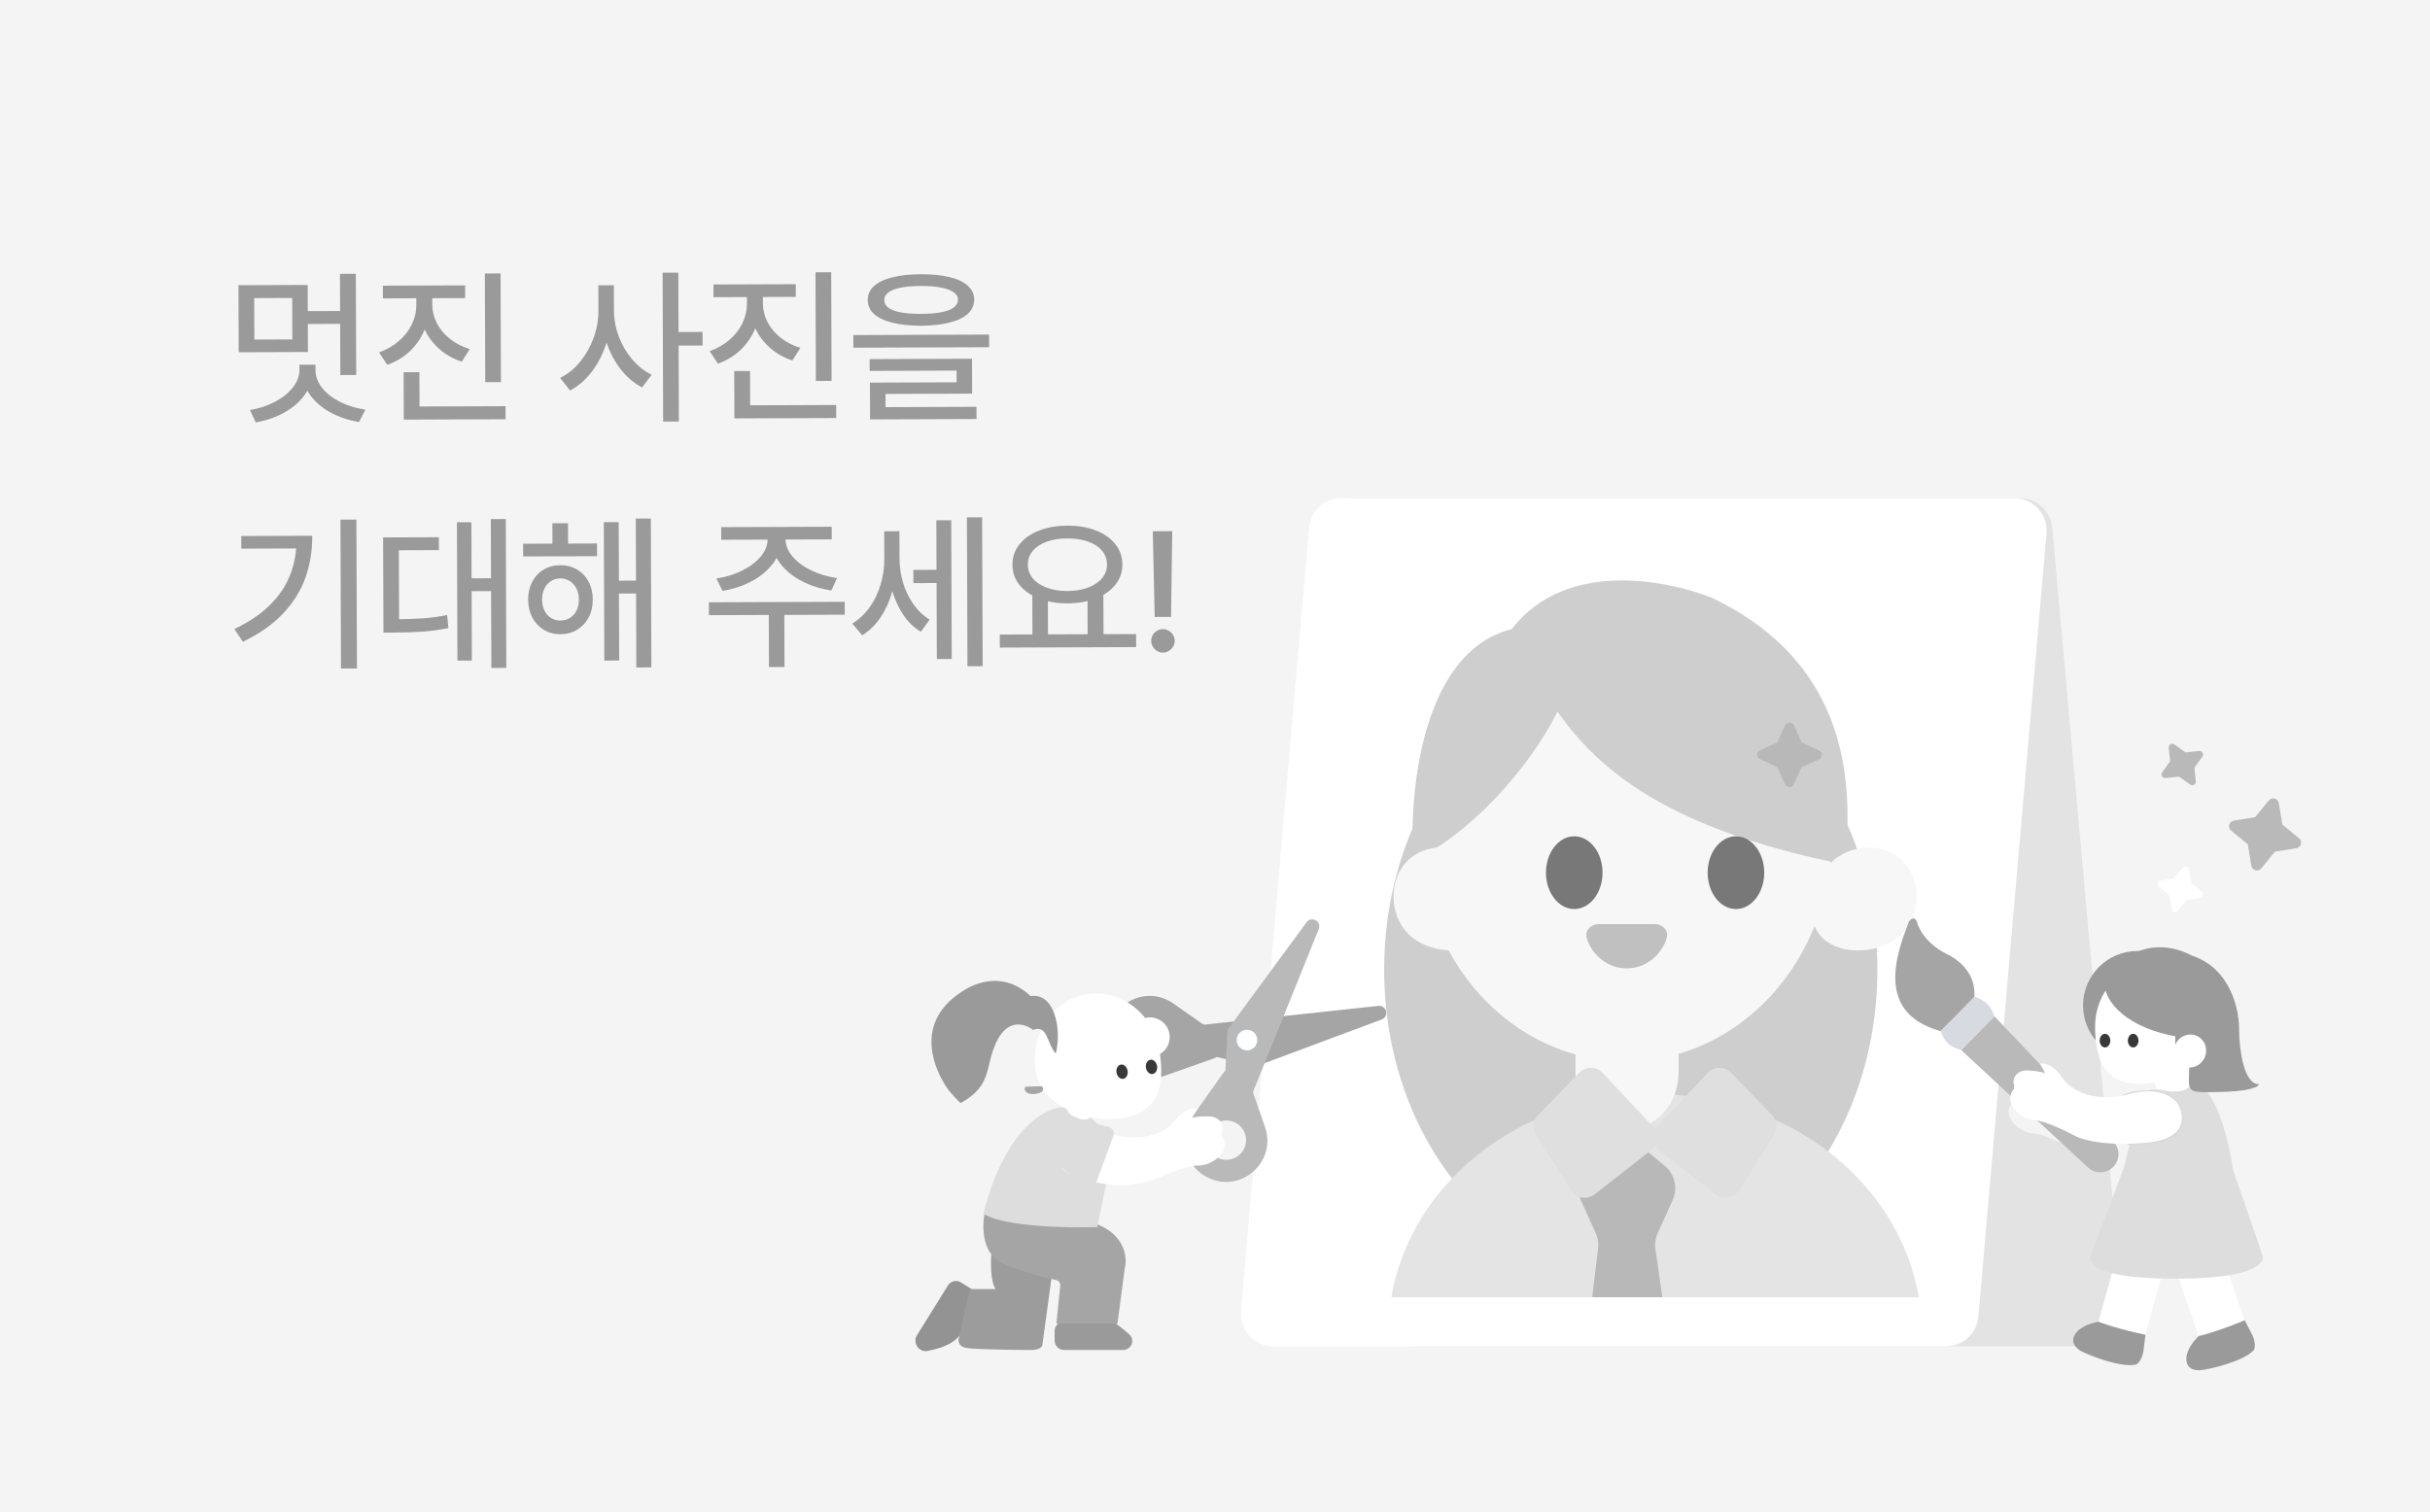 <svg width="257" height="160" viewBox="0 0 257 160" fill="none" xmlns="http://www.w3.org/2000/svg">
<rect width="257" height="160" fill="#F4F4F4"/>
<path d="M37.673 39.672L35.994 39.678L35.956 28.973L37.634 28.967L37.673 39.672ZM36.405 34.262L32.187 34.278L32.182 32.915L36.401 32.9L36.405 34.262ZM32.567 37.238L25.245 37.265L25.22 30.172L32.541 30.145L32.567 37.238ZM26.902 35.923L30.918 35.908L30.902 31.523L26.886 31.537L26.902 35.923ZM33.083 39.126C33.087 40.04 32.826 40.885 32.301 41.66C31.777 42.435 31.055 43.083 30.137 43.602C29.225 44.126 28.195 44.487 27.048 44.685L26.436 43.378C27.409 43.216 28.289 42.926 29.079 42.507C29.874 42.088 30.505 41.582 30.972 40.988C31.438 40.395 31.671 39.776 31.668 39.131L31.666 38.586L33.081 38.581L33.083 39.126ZM33.364 39.125C33.367 39.793 33.595 40.422 34.048 41.012C34.507 41.596 35.139 42.095 35.943 42.508C36.747 42.916 37.648 43.191 38.644 43.333L37.972 44.645C36.835 44.456 35.808 44.108 34.892 43.602C33.982 43.095 33.262 42.459 32.732 41.694C32.202 40.928 31.935 40.074 31.932 39.13L31.93 38.585L33.362 38.58L33.364 39.125ZM45.42 32.234C45.424 33.19 45.242 34.093 44.876 34.944C44.516 35.794 44 36.538 43.329 37.173C42.657 37.802 41.868 38.277 40.961 38.596L40.086 37.281C40.882 36.997 41.581 36.596 42.182 36.078C42.784 35.56 43.242 34.973 43.556 34.316C43.876 33.652 44.034 32.96 44.032 32.24L44.026 30.684L45.415 30.679L45.42 32.234ZM45.719 32.233C45.722 32.913 45.882 33.566 46.201 34.192C46.525 34.817 46.987 35.37 47.587 35.848C48.186 36.326 48.885 36.687 49.682 36.93L48.835 38.26C47.931 37.965 47.142 37.519 46.466 36.924C45.79 36.329 45.269 35.631 44.902 34.829C44.536 34.022 44.351 33.158 44.348 32.238L44.342 30.683L45.714 30.678L45.719 32.233ZM49.197 31.535L40.496 31.567L40.491 30.222L49.192 30.191L49.197 31.535ZM52.982 40.425L51.321 40.431L51.279 28.935L52.941 28.929L52.982 40.425ZM53.471 44.352L42.705 44.391L42.7 43.011L53.466 42.972L53.471 44.352ZM44.372 43.647L42.702 43.653L42.686 39.381L44.356 39.375L44.372 43.647ZM64.645 32.877C64.649 34.078 64.472 35.239 64.112 36.359C63.753 37.474 63.244 38.463 62.585 39.327C61.926 40.19 61.161 40.852 60.29 41.312L59.239 39.972C60.04 39.588 60.744 39.023 61.351 38.276C61.963 37.524 62.441 36.679 62.783 35.74C63.125 34.795 63.295 33.843 63.291 32.882L63.282 30.183L64.635 30.178L64.645 32.877ZM64.935 32.876C64.938 33.801 65.109 34.715 65.446 35.616C65.789 36.511 66.263 37.315 66.87 38.028C67.476 38.735 68.16 39.274 68.923 39.646L67.909 40.986C67.057 40.544 66.305 39.908 65.652 39.078C65.004 38.248 64.503 37.298 64.147 36.227C63.792 35.156 63.612 34.041 63.608 32.88L63.598 30.182L64.925 30.177L64.935 32.876ZM71.798 44.593L70.136 44.599L70.079 28.849L71.74 28.843L71.798 44.593ZM74.308 36.551L71.391 36.561L71.385 35.129L74.303 35.118L74.308 36.551ZM80.388 32.108C80.391 33.063 80.21 33.966 79.844 34.817C79.484 35.668 78.968 36.411 78.296 37.046C77.625 37.675 76.835 38.15 75.928 38.47L75.054 37.154C75.849 36.87 76.548 36.469 77.15 35.952C77.751 35.434 78.209 34.846 78.523 34.189C78.843 33.525 79.002 32.833 78.999 32.113L78.994 30.557L80.382 30.552L80.388 32.108ZM80.687 32.107C80.689 32.786 80.85 33.439 81.168 34.065C81.493 34.691 81.955 35.243 82.554 35.721C83.154 36.199 83.852 36.56 84.65 36.803L83.802 38.133C82.899 37.838 82.109 37.392 81.433 36.797C80.757 36.202 80.236 35.504 79.87 34.702C79.504 33.895 79.319 33.032 79.316 32.112L79.31 30.556L80.681 30.551L80.687 32.107ZM84.165 31.408L75.463 31.44L75.459 30.095L84.16 30.064L84.165 31.408ZM87.95 40.298L86.289 40.304L86.247 28.808L87.908 28.802L87.95 40.298ZM88.439 44.225L77.672 44.264L77.667 42.884L88.434 42.845L88.439 44.225ZM79.339 43.52L77.669 43.526L77.654 39.254L79.324 39.248L79.339 43.52ZM97.406 29.014C98.589 29.009 99.6 29.111 100.439 29.319C101.278 29.521 101.917 29.823 102.358 30.226C102.805 30.629 103.03 31.117 103.032 31.692C103.034 32.278 102.813 32.776 102.369 33.188C101.931 33.594 101.294 33.904 100.456 34.118C99.619 34.332 98.609 34.447 97.425 34.463C96.242 34.456 95.228 34.348 94.383 34.14C93.545 33.932 92.899 33.627 92.446 33.224C92 32.816 91.775 32.318 91.773 31.732C91.771 31.158 91.992 30.668 92.436 30.262C92.885 29.856 93.529 29.549 94.366 29.341C95.209 29.127 96.222 29.018 97.406 29.014ZM97.41 30.253C96.578 30.256 95.869 30.314 95.284 30.428C94.704 30.541 94.265 30.71 93.967 30.933C93.669 31.157 93.521 31.421 93.522 31.726C93.523 32.06 93.671 32.338 93.965 32.559C94.258 32.775 94.695 32.938 95.276 33.047C95.856 33.156 96.571 33.209 97.421 33.206C98.27 33.203 98.985 33.145 99.565 33.031C100.145 32.918 100.58 32.749 100.873 32.526C101.171 32.296 101.319 32.02 101.318 31.698C101.317 31.393 101.163 31.133 100.858 30.917C100.558 30.701 100.115 30.536 99.529 30.421C98.948 30.306 98.242 30.25 97.41 30.253ZM104.614 36.731L90.253 36.783L90.248 35.447L104.61 35.395L104.614 36.731ZM102.813 41.642L93.655 41.675L93.661 43.424L92.018 43.43L92.007 40.477L101.174 40.444L101.169 39.204L91.976 39.238L91.972 37.99L102.8 37.95L102.813 41.642ZM103.28 44.329L92.021 44.37L92.016 43.078L103.275 43.038L103.28 44.329ZM37.751 70.717L36.063 70.723L36.006 54.973L37.693 54.967L37.751 70.717ZM33.024 56.68C33.03 58.285 32.786 59.772 32.293 61.139C31.806 62.5 31.019 63.757 29.933 64.909C28.848 66.056 27.433 67.051 25.69 67.895L24.789 66.545C26.304 65.825 27.546 64.988 28.515 64.035C29.49 63.083 30.21 62.019 30.675 60.846C31.139 59.672 31.369 58.377 31.364 56.959L31.363 56.686L33.024 56.68ZM32.088 58.019L25.523 58.043L25.518 56.707L32.083 56.683L32.088 58.019ZM53.549 70.659L51.967 70.665L51.91 54.915L53.492 54.91L53.549 70.659ZM52.342 62.534L49.397 62.544L49.392 61.182L52.337 61.172L52.342 62.534ZM49.907 69.882L48.378 69.887L48.325 55.253L49.854 55.248L49.907 69.882ZM41.595 65.508C42.831 65.504 43.871 65.474 44.715 65.418C45.558 65.356 46.416 65.239 47.288 65.066L47.425 66.445C46.535 66.624 45.657 66.748 44.79 66.815C43.929 66.877 42.865 66.913 41.6 66.923L40.554 66.927L40.549 65.512L41.595 65.508ZM46.42 58.196L42.183 58.211L42.212 66.174L40.551 66.18L40.517 56.855L46.415 56.834L46.42 58.196ZM63.144 58.838L55.33 58.867L55.325 57.522L63.139 57.494L63.144 58.838ZM59.253 59.793C59.916 59.791 60.505 59.944 61.022 60.252C61.544 60.555 61.953 60.981 62.248 61.531C62.543 62.081 62.692 62.71 62.694 63.419C62.697 64.122 62.553 64.753 62.262 65.31C61.971 65.862 61.565 66.297 61.045 66.616C60.53 66.934 59.942 67.094 59.28 67.097C58.624 67.099 58.034 66.943 57.512 66.628C56.995 66.314 56.589 65.879 56.294 65.323C56.005 64.768 55.859 64.141 55.856 63.444C55.854 62.747 55.995 62.119 56.28 61.562C56.571 61.004 56.974 60.572 57.489 60.265C58.009 59.953 58.597 59.795 59.253 59.793ZM59.258 61.19C58.889 61.192 58.556 61.29 58.258 61.484C57.965 61.673 57.738 61.937 57.575 62.278C57.412 62.612 57.331 62.999 57.333 63.439C57.335 63.872 57.418 64.259 57.583 64.598C57.755 64.937 57.987 65.197 58.281 65.378C58.574 65.558 58.906 65.648 59.275 65.646C59.65 65.645 59.983 65.553 60.276 65.37C60.574 65.188 60.807 64.926 60.976 64.585C61.145 64.245 61.228 63.858 61.227 63.425C61.225 62.985 61.139 62.599 60.968 62.265C60.796 61.926 60.561 61.663 60.261 61.477C59.968 61.285 59.633 61.189 59.258 61.19ZM68.89 70.604L67.299 70.609L67.242 54.86L68.833 54.854L68.89 70.604ZM67.799 62.785L64.916 62.796L64.911 61.434L67.794 61.423L67.799 62.785ZM65.486 69.878L63.913 69.883L63.86 55.241L65.433 55.235L65.486 69.878ZM60.083 58.34L58.431 58.346L58.42 55.357L60.072 55.352L60.083 58.34ZM82.64 57.036C82.644 57.944 82.365 58.78 81.806 59.544C81.246 60.308 80.495 60.946 79.554 61.459C78.612 61.973 77.565 62.322 76.411 62.508L75.765 61.201C76.749 61.057 77.656 60.778 78.486 60.365C79.317 59.952 79.974 59.454 80.459 58.872C80.943 58.29 81.184 57.68 81.181 57.041L81.179 56.435L82.638 56.43L82.64 57.036ZM83.08 57.035C83.082 57.673 83.325 58.282 83.807 58.86C84.296 59.438 84.957 59.931 85.79 60.338C86.629 60.745 87.542 61.017 88.526 61.154L87.925 62.466C86.764 62.289 85.705 61.95 84.748 61.45C83.797 60.949 83.039 60.316 82.474 59.55C81.914 58.785 81.633 57.948 81.63 57.04L81.627 56.433L83.078 56.428L83.08 57.035ZM82.971 70.561L81.327 70.567L81.306 64.617L82.949 64.611L82.971 70.561ZM89.34 65.028L74.979 65.08L74.974 63.717L89.335 63.665L89.34 65.028ZM87.967 57.061L76.277 57.103L76.272 55.767L87.962 55.725L87.967 57.061ZM99.555 61.677L96.601 61.688L96.596 60.29L99.549 60.28L99.555 61.677ZM94.826 59.137C94.83 60.267 94.69 61.361 94.407 62.416C94.129 63.472 93.717 64.417 93.169 65.251C92.621 66.079 91.961 66.732 91.19 67.209L90.139 65.965C90.858 65.529 91.475 64.95 91.987 64.227C92.501 63.498 92.884 62.697 93.139 61.823C93.4 60.949 93.528 60.055 93.525 59.141L93.514 56.206L94.815 56.201L94.826 59.137ZM95.133 59.065C95.136 59.938 95.259 60.79 95.502 61.621C95.746 62.447 96.106 63.204 96.583 63.894C97.066 64.584 97.645 65.135 98.32 65.549L97.394 66.835C96.63 66.381 95.986 65.748 95.462 64.935C94.937 64.117 94.541 63.207 94.274 62.206C94.013 61.205 93.88 60.16 93.876 59.07L93.866 56.205L95.123 56.2L95.133 59.065ZM103.928 70.477L102.32 70.483L102.263 54.733L103.871 54.727L103.928 70.477ZM100.656 69.715L99.083 69.721L99.029 55.043L100.603 55.038L100.656 69.715ZM110.839 67.411L109.195 67.416L109.178 62.802L110.822 62.796L110.839 67.411ZM116.71 67.389L115.031 67.395L115.014 62.781L116.693 62.775L116.71 67.389ZM120.159 68.458L105.745 68.51L105.74 67.13L120.154 67.078L120.159 68.458ZM112.879 55.608C114.004 55.604 115.006 55.773 115.887 56.116C116.767 56.453 117.454 56.933 117.949 57.559C118.449 58.178 118.7 58.892 118.703 59.7C118.706 60.515 118.46 61.233 117.964 61.856C117.474 62.473 116.79 62.956 115.913 63.305C115.035 63.648 114.034 63.822 112.909 63.826C111.79 63.83 110.787 63.664 109.901 63.327C109.021 62.984 108.331 62.507 107.83 61.893C107.33 61.274 107.078 60.557 107.076 59.742C107.073 58.934 107.319 58.218 107.815 57.595C108.311 56.967 108.997 56.481 109.875 56.138C110.758 55.789 111.76 55.612 112.879 55.608ZM112.884 56.962C112.064 56.959 111.337 57.073 110.705 57.304C110.079 57.529 109.588 57.852 109.232 58.276C108.882 58.693 108.708 59.18 108.71 59.737C108.712 60.293 108.89 60.782 109.243 61.203C109.602 61.623 110.098 61.949 110.732 62.181C111.366 62.413 112.09 62.528 112.904 62.525C113.713 62.522 114.433 62.402 115.065 62.166C115.697 61.929 116.191 61.599 116.547 61.176C116.902 60.753 117.079 60.263 117.077 59.706C117.075 59.15 116.895 58.664 116.536 58.249C116.183 57.829 115.69 57.508 115.056 57.288C114.422 57.062 113.698 56.953 112.884 56.962ZM123.852 65.263L122.121 65.269L121.921 56.199L123.977 56.192L123.852 65.263ZM122.996 69.045C122.779 69.046 122.574 68.988 122.38 68.872C122.186 68.755 122.033 68.603 121.921 68.416C121.809 68.223 121.753 68.016 121.752 67.793C121.751 67.576 121.806 67.371 121.917 67.177C122.027 66.983 122.179 66.833 122.372 66.727C122.565 66.615 122.77 66.559 122.987 66.558C123.209 66.557 123.415 66.612 123.603 66.723C123.796 66.827 123.949 66.976 124.061 67.169C124.179 67.362 124.238 67.567 124.239 67.784C124.24 68.007 124.182 68.215 124.066 68.409C123.955 68.596 123.803 68.749 123.61 68.867C123.423 68.985 123.218 69.044 122.996 69.045Z" fill="#9A9A9A"/>
<path d="M111.539 141.822V140.811C111.539 140.261 111.984 139.816 112.533 139.816H117.426C117.643 139.816 117.854 139.887 118.025 140.019C118.57 140.438 119.015 140.801 119.431 141.165C120.098 141.748 119.657 142.816 118.772 142.816H112.533C111.984 142.816 111.539 142.371 111.539 141.822Z" fill="#9A9A9A"/>
<path d="M101.627 135.667L102.644 136.3C103.044 136.548 103.214 137.043 103.052 137.485L101.862 140.739C101.135 142.133 99.55 142.644 98.062 142.924C97.192 143.089 96.496 142.037 96.964 141.285L100.258 135.987C100.548 135.52 101.161 135.377 101.627 135.667Z" fill="#939393"/>
<path d="M105.294 136.376C104.714 135.497 104.774 133.342 104.876 132.375L111.538 132.771L110.241 142.29C110.153 142.747 109.339 142.832 108.944 142.818C107.06 142.81 103.074 142.756 102.194 142.598C101.315 142.439 101.315 141.799 101.425 141.499L102.568 136.376H105.294Z" fill="#9C9C9C"/>
<path d="M106.215 133.753C103.789 132.78 103.836 129.663 104.162 128.227L115.783 129.411C119.029 130.585 119.251 133.079 118.956 134.179L118.183 140.021H111.725L112.137 135.975C112.163 135.719 111.988 135.485 111.736 135.43C110.554 135.175 108.331 134.602 106.215 133.753Z" fill="#A5A5A5"/>
<path d="M139.064 56.453C138.882 54.424 140.48 52.676 142.517 52.676H213.596C215.391 52.676 216.888 54.045 217.049 55.832L224.491 138.653C224.673 140.682 223.075 142.43 221.038 142.43H149.958C148.164 142.43 146.666 141.061 146.506 139.274L139.064 56.453Z" fill="#E3E3E3"/>
<path d="M138.449 55.842C138.605 54.051 140.105 52.676 141.903 52.676H212.984C215.017 52.676 216.614 54.417 216.438 56.443L209.24 139.264C209.084 141.055 207.584 142.43 205.786 142.43H134.705C132.672 142.43 131.075 140.689 131.251 138.663L138.449 55.842Z" fill="white"/>
<g opacity="0.7" clip-path="url(#clip0_6235_21268)">
<path d="M198.555 102.583C198.555 120.293 186.878 134.65 172.474 134.65C158.07 134.65 146.393 120.293 146.393 102.583C146.393 84.873 158.07 70.516 172.474 70.516C186.878 70.516 198.555 84.873 198.555 102.583Z" fill="#B9B9B9"/>
<ellipse cx="175.045" cy="141.1" rx="28.219" ry="25.338" fill="#D9D9D9"/>
<path d="M166.629 110.888C166.629 107.58 169.069 104.898 172.078 104.898V104.898C175.087 104.898 177.527 107.58 177.527 110.888V113.489C177.527 116.797 175.087 119.479 172.078 119.479V119.479C169.069 119.479 166.629 116.797 166.629 113.489V110.888Z" fill="#F4F4F4"/>
<path d="M176.045 123.316C177.125 124.206 177.476 125.692 176.903 126.959L175.318 130.465C175.109 130.927 175.018 131.432 175.053 131.937L176.903 144.916H167.468L169.034 131.937C169.069 131.433 168.979 130.927 168.77 130.465L167.186 126.963C166.613 125.694 166.965 124.206 168.049 123.317L170.027 121.694C171.201 120.731 172.907 120.732 174.079 121.698L176.045 123.316Z" fill="#9A9A9A"/>
<path d="M193.755 88.317C193.755 101.549 183.996 112.275 171.958 112.275C159.921 112.275 150.162 101.549 150.162 88.317C150.162 75.086 159.921 64.359 171.958 64.359C183.996 64.359 193.755 75.086 193.755 88.317Z" fill="#F4F4F4"/>
<path d="M159.859 66.564C165.789 58.922 176.847 61.569 181.079 63.25C197.124 70.946 195.559 85.483 195.168 91.469C176.278 87.743 169 81.346 164.719 75.293C161.666 81.405 155.37 88.332 149.45 91.041C148.99 83.27 150.573 68.882 159.859 66.564Z" fill="#B9B9B9"/>
<path d="M169.071 97.762C168.25 97.762 167.56 98.48 167.829 99.295C168.433 101.129 170.093 102.446 172.045 102.446C173.998 102.446 175.657 101.129 176.262 99.295C176.53 98.48 175.84 97.762 175.019 97.762H169.071Z" fill="#A5A5A5"/>
<path d="M192.2 98.549C193.68 100.894 197.671 101.143 200.277 99.499C202.884 97.854 203.353 94.214 201.873 91.868C200.393 89.523 197.081 88.954 194.474 90.598C191.868 92.243 190.721 96.203 192.2 98.549Z" fill="#F4F4F4"/>
<path d="M157.888 98.549C156.408 100.894 152.417 101.143 149.811 99.499C147.204 97.854 146.735 94.214 148.215 91.868C149.695 89.523 153.007 88.954 155.614 90.598C158.22 92.243 159.367 96.203 157.888 98.549Z" fill="#F4F4F4"/>
<ellipse cx="166.495" cy="92.321" rx="2.993" ry="3.848" fill="#3F3F3F"/>
<ellipse cx="183.596" cy="92.321" rx="2.993" ry="3.848" fill="#3F3F3F"/>
<path d="M183.08 113.482C182.401 112.779 181.272 112.788 180.604 113.5L175.28 119.172C174.591 119.905 174.681 121.07 175.473 121.689L181.439 126.355C182.237 126.979 183.4 126.776 183.94 125.919L187.629 120.061C188.049 119.394 187.959 118.526 187.411 117.96L183.08 113.482Z" fill="#D1D1D1"/>
<path d="M167.012 113.482C167.691 112.779 168.82 112.788 169.488 113.5L174.812 119.172C175.5 119.905 175.411 121.07 174.619 121.689L168.653 126.355C167.855 126.979 166.692 126.776 166.152 125.919L162.463 120.061C162.043 119.394 162.133 118.526 162.68 117.96L167.012 113.482Z" fill="#D1D1D1"/>
<path d="M187.96 78.555L188.78 76.737C188.967 76.332 189.549 76.332 189.736 76.737L190.557 78.566L192.375 79.387C192.78 79.574 192.78 80.145 192.375 80.332L190.547 81.153L189.726 82.971C189.539 83.376 188.967 83.376 188.78 82.971L187.96 81.142L186.142 80.322C185.737 80.135 185.737 79.563 186.142 79.376L187.96 78.555Z" fill="#9A9A9A"/>
</g>
<rect x="229.828" y="133.492" width="5.143" height="8.447" transform="rotate(-18.934 229.828 133.492)" fill="white"/>
<path d="M217.839 115.29C216.992 113.996 215.984 113.836 215.586 113.917L216.12 114.923C215.912 114.845 215.261 114.679 214.319 114.636C213.141 114.583 212.65 115.458 212.804 116.01C212.928 116.451 212.8 116.681 212.72 116.74C211.647 118.356 213.849 119.883 215.052 119.912C216.014 119.935 218.253 121.011 219.252 121.546C220.002 121.966 222.586 122.7 226.922 122.278C231.258 121.857 230.858 119.316 230.116 118.098C229.639 117.44 227.969 116.322 225.105 117.11C221.524 118.096 218.898 116.907 217.839 115.29Z" fill="#F4F4F4"/>
<rect x="224.166" y="131.824" width="5.143" height="8.447" transform="rotate(15.558 224.166 131.824)" fill="white"/>
<path d="M221.101 132.858L224.543 123.738H236.163L239.304 132.858C239.304 132.858 240.254 135.278 230.051 135.278C219.849 135.278 221.101 132.858 221.101 132.858Z" fill="#DDDDDD"/>
<rect x="227.707" y="113.43" width="3.709" height="3.296" transform="rotate(-10.491 227.707 113.43)" fill="white"/>
<path d="M224.422 124.158L224.749 123.066C225.104 121.611 225.9 118.319 226.25 116.792C226.599 115.264 227.549 115.19 228.295 115.262L229.372 115.434C229.67 115.481 229.973 115.491 230.273 115.462L230.448 115.445C230.604 115.43 230.757 115.397 230.905 115.347L230.915 115.344C231.267 115.224 231.58 115.009 231.817 114.721C234.347 114.478 235.77 121.018 236.179 123.764C232.784 125.331 227.043 124.526 224.442 124.16L224.422 124.158Z" fill="#DDDDDD"/>
<circle cx="226.065" cy="106.364" r="5.759" fill="#9A9A9A"/>
<path d="M234.091 108.614C234.091 112.33 229.698 114.662 226.244 114.662C222.789 114.662 221.58 112.33 221.58 108.614C221.58 104.899 224.381 101.887 227.836 101.887C231.29 101.887 234.091 104.899 234.091 108.614Z" fill="white"/>
<path d="M231.402 109.829C225.833 109.204 222.793 106.565 222.574 104.201C223.958 100.771 227.976 99.043 231.824 101.101C236.009 102.471 236.891 107.04 236.808 109.153C236.287 110.933 232.588 110.243 231.402 109.829Z" fill="#9A9A9A"/>
<path d="M238.9 114.693C237.309 114.725 236.844 111.023 236.811 109.168L230.057 109.289V111.552L231.545 112.854C231.466 115.537 231.164 115.563 234.199 115.537C237.992 115.505 238.914 114.961 238.9 114.693Z" fill="#9A9A9A"/>
<ellipse cx="225.607" cy="110.088" rx="0.562" ry="0.721" fill="#383838"/>
<ellipse cx="222.626" cy="110.088" rx="0.562" ry="0.721" fill="#383838"/>
<path d="M212.56 111.695C212.534 111.695 212.51 111.696 212.487 111.699C212.212 111.728 212.292 112.127 212.51 112.297C212.712 112.454 212.993 112.552 213.303 112.552C213.581 112.552 213.836 112.473 214.031 112.344C214.306 112.161 214.377 111.695 214.046 111.695V111.695H212.56Z" fill="#A5A5A5"/>
<ellipse cx="231.618" cy="111.19" rx="1.694" ry="1.753" transform="rotate(23.555 231.618 111.19)" fill="white"/>
<path d="M224.29 115.945C225.142 115.398 226.751 115.315 227.449 115.341C228.667 115.414 231.062 116.16 230.891 118.56C230.72 120.959 226.888 121.257 224.994 121.107C225.224 120.133 224.621 117.26 224.29 115.945Z" fill="#D9D9D9"/>
<path d="M219.968 142.864C218.593 141.92 219.589 140.9 219.908 140.658C220.503 140.206 221.045 140.032 221.639 139.894C221.739 139.87 221.842 139.848 221.946 139.825C222.04 139.863 222.138 139.901 222.24 139.938C223.368 140.357 224.886 140.751 225.982 141.005C226.349 141.09 226.668 141.16 226.91 141.209L226.791 142.152L226.685 142.991C226.534 143.767 226.209 144.161 226.01 144.302C225.981 144.322 225.956 144.337 225.933 144.348C225.906 144.355 225.877 144.362 225.848 144.368C224.314 144.695 220.939 143.417 219.968 142.864Z" fill="#9A9A9A"/>
<path d="M232.618 144.967C230.952 144.967 231.194 143.563 231.32 143.182C231.555 142.473 231.903 142.023 232.314 141.573C232.384 141.496 232.455 141.42 232.528 141.342C232.628 141.32 232.73 141.295 232.835 141.269C234.002 140.975 235.476 140.44 236.523 140.029C236.873 139.892 237.176 139.768 237.403 139.671L237.839 140.517L238.227 141.268C238.542 141.993 238.497 142.501 238.413 142.731C238.401 142.763 238.388 142.79 238.376 142.812C238.357 142.833 238.337 142.855 238.317 142.877C237.238 144.015 233.732 144.873 232.618 144.967Z" fill="#9A9A9A"/>
<path d="M205.761 100.855C209.145 102.477 209.055 105.261 208.586 106.451L205.831 109.23C198.03 107.479 200.633 100.797 201.904 97.459C202.348 96.918 202.63 97.239 202.716 97.468C203.235 99.29 204.962 100.485 205.761 100.855Z" fill="#A5A5A5"/>
<path d="M223.526 120.781C224.238 121.532 224.227 122.711 223.501 123.447V123.447C222.774 124.184 221.594 124.211 220.834 123.508L207.409 111.082L210.931 107.512L223.526 120.781Z" fill="#B9B9B9"/>
<path d="M210.931 107.518L207.41 111.087C206.162 110.695 205.674 110.261 205.234 109.051C206.595 107.695 207.428 106.866 208.811 105.426C210.028 105.902 210.515 106.34 210.931 107.518Z" fill="#D8DAE2"/>
<path d="M218.011 113.895C217.164 112.602 216.156 112.441 215.758 112.523L216.292 113.528C216.084 113.451 215.433 113.285 214.491 113.242C213.313 113.188 212.822 114.063 212.976 114.615C213.1 115.057 212.972 115.286 212.892 115.345C211.819 116.961 214.021 118.489 215.224 118.518C216.186 118.541 218.424 119.616 219.424 120.151C220.174 120.571 222.758 121.305 227.093 120.883C231.429 120.462 231.03 117.921 230.288 116.703C229.811 116.046 228.141 114.928 225.277 115.716C221.696 116.701 219.069 115.512 218.011 113.895Z" fill="white"/>
<path d="M119.889 110.262C121.432 110.237 122.104 109.472 122.248 109.093L121.115 109.007C121.291 108.873 121.778 108.413 122.317 107.641C122.99 106.675 122.513 105.795 121.965 105.631C121.527 105.499 121.402 105.269 121.394 105.171C120.603 103.404 118.141 104.447 117.476 105.446C116.943 106.246 114.842 107.561 113.859 108.118C113.105 108.527 111.108 110.316 109.152 114.198C107.197 118.081 109.553 119.098 110.976 119.121C111.785 119.069 113.618 118.256 114.48 115.42C115.558 111.875 117.961 110.293 119.889 110.262Z" fill="#F4F4F4"/>
<path d="M133.106 112.709C132.969 112.76 132.821 112.77 132.679 112.737L122.393 110.391C121.572 110.204 121.642 109.013 122.479 108.923L145.78 106.414C146.652 106.32 146.942 107.547 146.121 107.854L133.106 112.709Z" fill="#A5A5A5"/>
<path d="M124.088 106.16L128.671 109.368C129.031 109.62 129.261 110.017 129.301 110.454C129.363 111.134 128.956 111.768 128.312 111.995L123.036 113.856C120.424 114.778 117.624 113.065 117.255 110.319C116.748 106.548 120.971 103.978 124.088 106.16Z" fill="#A5A5A5"/>
<circle cx="121.628" cy="109.712" r="2.08" transform="rotate(111.592 121.628 109.712)" fill="white"/>
<path d="M129.96 108.761C129.873 108.879 129.823 109.019 129.816 109.164L129.265 119.701C129.221 120.541 130.386 120.799 130.701 120.019L139.475 98.287C139.803 97.473 138.702 96.859 138.183 97.566L129.96 108.761Z" fill="#B9B9B9"/>
<path d="M133.791 119.227L131.956 113.942C131.812 113.527 131.492 113.197 131.083 113.039C130.446 112.794 129.724 113.013 129.331 113.57L126.1 118.137C124.5 120.399 125.383 123.56 127.924 124.665C131.414 126.182 135.039 122.821 133.791 119.227Z" fill="#B9B9B9"/>
<circle cx="2.08" cy="2.08" r="2.08" transform="matrix(-0.995 0.1 0.1 0.995 131.566 118.34)" fill="#F4F4F4"/>
<circle cx="131.88" cy="110.03" r="1.094" transform="rotate(-113.408 131.88 110.03)" fill="#FCFEFF"/>
<path d="M104.002 128.349C106.543 118.611 111.219 116.791 113.239 117.098C114.721 117.268 116.362 119.154 116.997 120.076L117.26 123.902L116.044 129.815C107.808 130.004 104.584 128.916 104.002 128.349Z" fill="#DDDDDD"/>
<path d="M109.547 113.29C110.183 117.173 115.173 118.859 118.784 118.268C122.396 117.677 123.26 115.032 122.624 111.149C121.988 107.265 118.545 104.596 114.934 105.188C111.323 105.779 108.911 109.406 109.547 113.29Z" fill="white"/>
<ellipse cx="0.595" cy="0.764" rx="0.595" ry="0.764" transform="matrix(-0.987 0.162 0.162 0.987 119.133 112.527)" fill="#383838"/>
<ellipse cx="0.595" cy="0.764" rx="0.595" ry="0.764" transform="matrix(-0.987 0.162 0.162 0.987 122.248 112.016)" fill="#383838"/>
<path d="M110.006 114.923C110.033 114.918 110.059 114.915 110.084 114.914C110.376 114.897 110.378 115.355 110.138 115.522C109.987 115.627 109.772 115.681 109.486 115.728C109.195 115.776 108.916 115.738 108.689 115.636C108.37 115.492 108.217 115.017 108.563 114.96V114.96L110.006 114.923Z" fill="#A5A5A5"/>
<path d="M102.075 104.688C95.257 108.756 100.32 115.324 100.32 115.324C100.32 115.324 101.481 116.709 101.624 116.684C104.993 114.8 104.15 112.853 105.358 110.281C106.616 107.603 108.479 108.363 109.255 108.953C109.403 108.711 109.265 107.722 109.125 105.512C106.494 102.876 103.594 103.782 102.075 104.688Z" fill="#9A9A9A"/>
<path d="M109.227 108.956C110.859 108.369 110.663 110.364 111.664 111.463C112.333 108.74 111.466 104.939 108.972 105.387C108.82 105.958 109.413 107.605 109.227 108.956Z" fill="#9A9A9A"/>
<ellipse cx="1.794" cy="1.857" rx="1.794" ry="1.857" transform="matrix(-0.543 0.84 0.84 0.543 113.162 111.391)" fill="white"/>
<path d="M124.308 118.497C125.245 117.272 126.26 117.186 126.651 117.296L126.046 118.258C126.258 118.196 126.918 118.078 127.859 118.105C129.035 118.138 129.459 119.045 129.265 119.583C129.11 120.013 129.221 120.25 129.295 120.315C130.245 122.002 127.941 123.361 126.742 123.301C125.783 123.254 123.476 124.16 122.443 124.619C121.666 124.982 118.92 126.034 114.756 124.785C110.579 123.531 111.056 121.548 111.884 120.39C112.407 119.771 114.151 118.781 116.944 119.775C120.434 121.018 123.136 120.028 124.308 118.497Z" fill="white"/>
<rect x="113.361" y="115.242" width="3.22" height="2.494" rx="1.247" transform="rotate(24.943 113.361 115.242)" fill="white"/>
<path d="M117.218 119.203L113.288 118.31C113.048 118.256 112.795 118.251 112.586 118.381C112.222 118.609 111.643 119.157 111.25 120.443C110.638 122.444 111.304 122.961 111.304 122.961L114.87 125.326C115.27 125.592 115.814 125.415 115.981 124.964L117.752 120.19C117.909 119.767 117.658 119.303 117.218 119.203Z" fill="#DDDDDD"/>
<path d="M238.502 86.449L239.953 84.677C240.281 84.283 240.926 84.456 241.013 84.96L241.38 87.232L243.152 88.683C243.546 89.011 243.376 89.645 242.871 89.732L240.6 90.099L239.149 91.871C238.821 92.265 238.188 92.095 238.101 91.59L237.733 89.318L235.961 87.867C235.567 87.54 235.737 86.906 236.242 86.819L238.502 86.449Z" fill="#B9B9B9"/>
<path d="M229.514 80.538L229.365 79.1C229.334 78.778 229.698 78.565 229.963 78.751L231.145 79.596L232.584 79.446C232.906 79.415 233.114 79.773 232.929 80.038L232.083 81.22L232.234 82.659C232.264 82.981 231.906 83.19 231.641 83.004L230.459 82.159L229.021 82.309C228.699 82.34 228.49 81.982 228.675 81.717L229.514 80.538Z" fill="#B9B9B9"/>
<path d="M229.928 92.923L230.844 91.804C231.051 91.555 231.458 91.665 231.513 91.984L231.745 93.418L232.864 94.334C233.113 94.541 233.006 94.942 232.687 94.996L231.252 95.228L230.336 96.347C230.129 96.596 229.729 96.489 229.674 96.17L229.442 94.735L228.323 93.819C228.074 93.612 228.182 93.212 228.5 93.157L229.928 92.923Z" fill="white"/>
<defs>
<clipPath id="clip0_6235_21268">
<rect width="64.183" height="82.968" fill="white" transform="translate(139.984 54.27)"/>
</clipPath>
</defs>
</svg>
